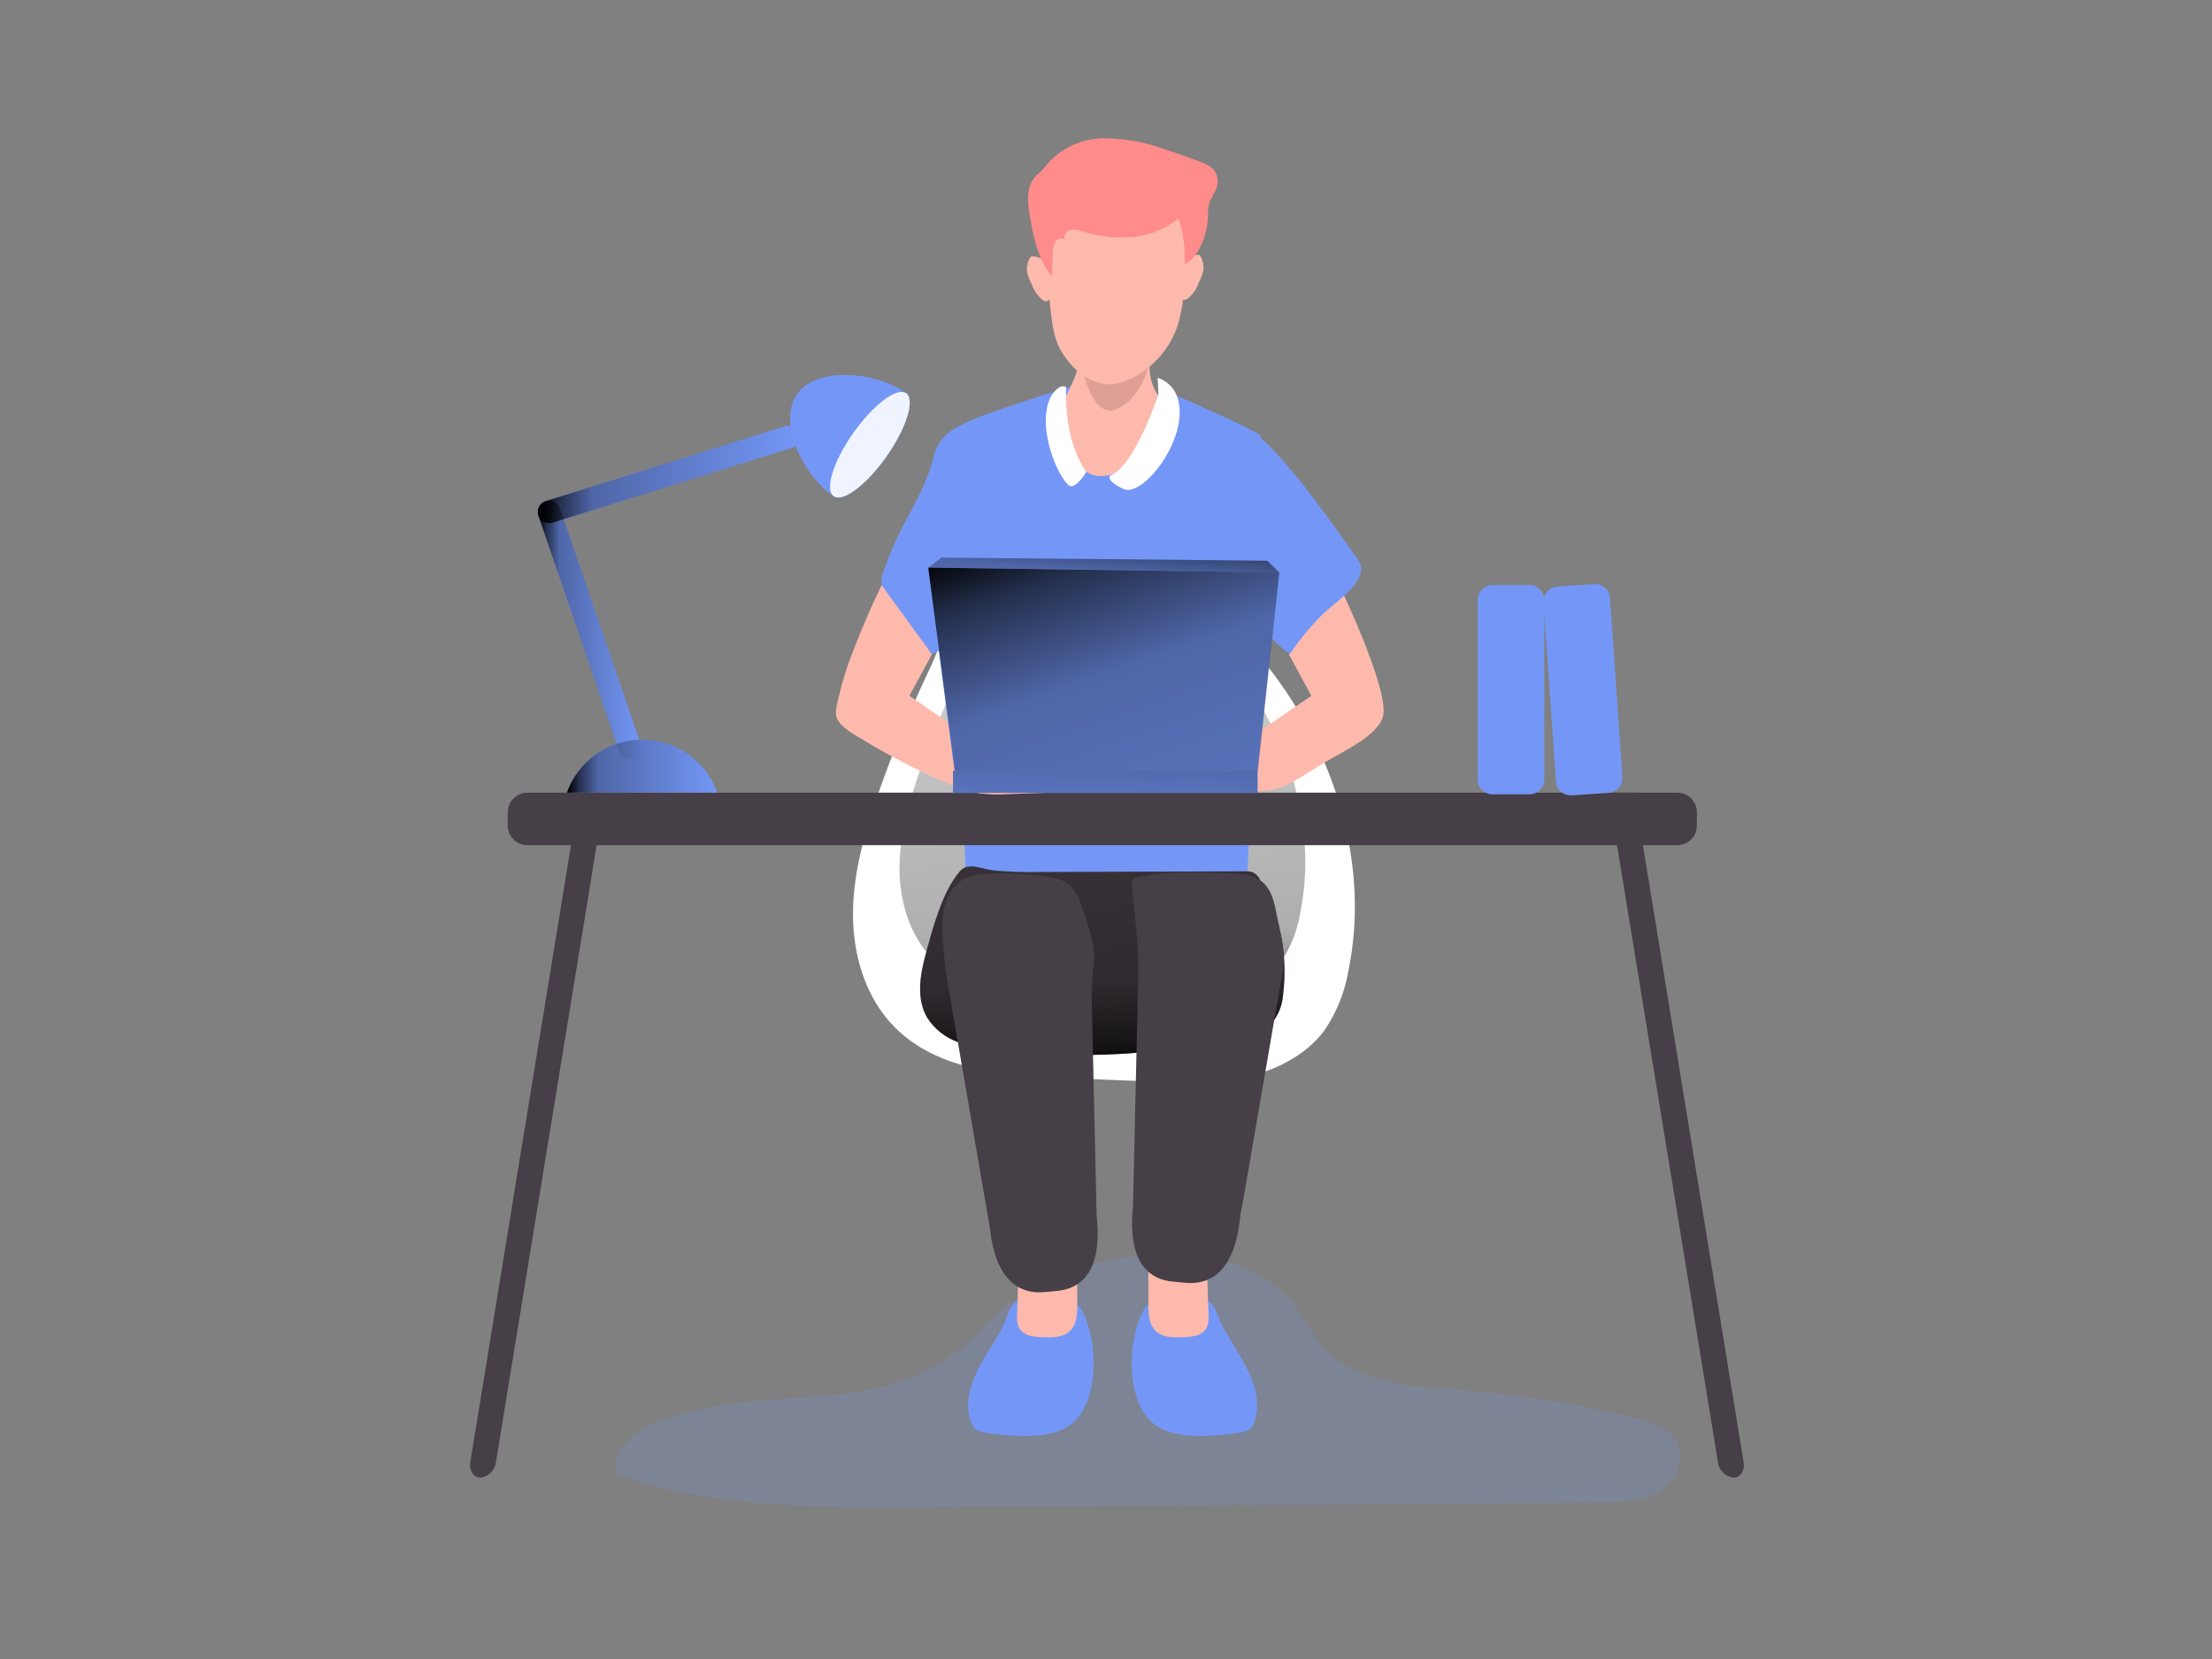<svg width="160" height="120" viewBox="0 0 160 120" fill="none" xmlns="http://www.w3.org/2000/svg">
<rect x="0" y="0" width="160" height="120" fill="#808080" stroke="none"/>
<path opacity="0.18" d="M47.131 103.053C45.644 103.694 44.076 105.16 44.671 106.662C51.195 109.025 58.31 109.025 65.254 108.994C82.083 108.918 98.913 108.846 115.72 108.693C117.121 108.693 118.585 108.653 119.816 107.985C121.046 107.317 121.929 105.792 121.393 104.506C120.888 103.304 119.455 102.829 118.18 102.524C113.971 101.514 109.687 100.842 105.37 100.515C101.864 100.246 97.903 100.008 95.628 97.34C94.767 96.332 94.254 95.063 93.375 94.076C88.117 88.18 75.748 90.808 71.26 95.829C64.425 103.497 55.647 99.372 47.131 103.053Z" fill="#7497F7"/>
<path d="M63.582 57.237C62.582 60.084 61.717 63.03 61.699 66.048C61.681 69.066 62.6 72.191 64.74 74.325C67.872 77.464 72.747 77.809 77.176 77.984L83.034 78.217C85.337 78.307 87.662 78.396 89.919 77.939C92.177 77.482 94.384 76.401 95.777 74.563C96.672 73.258 97.272 71.776 97.534 70.218C99.12 62.555 96.547 54.39 91.712 48.22C90.307 46.346 88.591 44.724 86.639 43.423C83.385 41.365 73.702 38.28 70.521 41.728C69.075 43.293 68.16 46.463 67.245 48.382C65.867 51.267 64.644 54.223 63.582 57.237V57.237Z" fill="white"/>
<path d="M66.588 55.605C65.776 57.91 65.078 60.291 65.064 62.734C65.051 65.178 65.794 67.703 67.525 69.429C70.057 71.953 74.004 72.245 77.582 72.388L82.327 72.576C84.184 72.723 86.052 72.646 87.891 72.348C89.716 71.976 91.496 71.106 92.614 69.617C93.341 68.565 93.827 67.366 94.037 66.106C95.322 59.905 93.24 53.305 89.329 48.315C88.192 46.797 86.804 45.484 85.224 44.431C82.592 42.768 74.761 40.275 72.188 43.059C71.021 44.328 70.278 46.893 69.543 48.44C68.43 50.774 67.444 53.166 66.588 55.605V55.605Z" fill="url(#paint0_linear_1038_5389)"/>
<path d="M72.251 96.48C71.801 97.26 71.301 98.009 70.873 98.793C70.219 100.013 69.769 101.452 70.201 102.761C70.262 102.989 70.385 103.196 70.557 103.358C70.787 103.519 71.056 103.617 71.337 103.64C72.248 103.782 73.168 103.857 74.09 103.864C75.352 103.864 76.712 103.716 77.65 102.874C79.528 101.174 79.402 96.991 78.325 94.937C78.221 94.676 78.041 94.451 77.809 94.291C77.576 94.132 77.301 94.044 77.019 94.04C76.167 93.876 75.297 93.829 74.432 93.901C73.463 94.009 73.207 94.242 72.869 95.161C72.698 95.616 72.492 96.057 72.251 96.48Z" fill="#7497F7"/>
<path d="M74.725 96.659C74.951 96.699 75.18 96.722 75.41 96.726C76.113 96.758 76.91 96.753 77.411 96.255C77.911 95.758 77.92 95.027 77.92 94.35V91.722C77.92 89.987 76.289 90.225 75.009 90.44C74.712 90.475 74.427 90.581 74.18 90.749C73.729 91.103 73.68 91.749 73.662 92.314L73.572 95.081C73.532 95.412 73.582 95.748 73.716 96.054C73.827 96.224 73.976 96.367 74.151 96.472C74.326 96.576 74.522 96.64 74.725 96.659Z" fill="#FDBAAC"/>
<path d="M88.739 96.48C89.189 97.26 89.689 98.008 90.09 98.793C90.748 100.013 91.199 101.452 90.762 102.761C90.701 102.989 90.578 103.196 90.406 103.358C90.176 103.52 89.907 103.618 89.626 103.64C88.717 103.782 87.798 103.857 86.878 103.864C85.616 103.864 84.251 103.716 83.318 102.873C81.434 101.174 81.561 96.991 82.638 94.937C82.728 94.743 82.853 94.567 83.007 94.417C83.278 94.209 83.603 94.082 83.944 94.049C84.797 93.885 85.669 93.838 86.535 93.91C87.499 94.018 87.756 94.251 88.094 95.17C88.272 95.624 88.487 96.062 88.739 96.48Z" fill="#7497F7"/>
<path d="M86.265 96.659C86.038 96.699 85.809 96.721 85.58 96.726C84.872 96.758 84.079 96.753 83.579 96.255C83.079 95.758 83.066 95.027 83.066 94.35V91.722C83.066 89.987 84.701 90.225 85.976 90.44C86.275 90.474 86.561 90.58 86.81 90.749C87.26 91.103 87.306 91.749 87.324 92.314L87.414 95.081C87.455 95.412 87.407 95.747 87.274 96.054C87.163 96.224 87.014 96.367 86.839 96.472C86.664 96.576 86.468 96.64 86.265 96.659Z" fill="#FDBAAC"/>
<path d="M85.021 28.586C85.021 28.586 90.518 30.953 91.163 31.491C91.739 31.971 90.176 64.811 90.054 66.416C89.933 68.021 81.137 68.276 77.334 67.555C74.797 67.04 72.314 66.29 69.917 65.313C69.917 65.313 68.714 31.393 69.467 30.787C70.219 30.182 77.487 27.945 77.487 27.945L85.021 28.586Z" fill="#7497F7"/>
<path d="M66.939 69.088C66.529 70.586 66.281 72.272 67.065 73.608C67.588 74.426 68.369 75.048 69.287 75.374C70.198 75.694 71.148 75.894 72.112 75.971C78.016 76.641 83.992 76.318 89.788 75.016C90.597 74.906 91.356 74.565 91.974 74.034C92.486 73.411 92.783 72.641 92.821 71.837C93.164 68.987 92.572 66.104 91.131 63.618C91.031 63.414 90.875 63.243 90.68 63.125C90.494 63.042 90.289 63.008 90.086 63.026L75.086 63.075C73.997 63.102 72.907 63.062 71.823 62.954C70.981 62.855 70.021 62.322 69.417 63.039C68.133 64.537 67.444 67.223 66.939 69.088Z" fill="#473F47"/>
<path d="M66.939 69.088C66.529 70.586 66.281 72.272 67.065 73.608C67.588 74.426 68.369 75.048 69.287 75.374C70.198 75.694 71.148 75.894 72.112 75.971C78.016 76.641 83.992 76.318 89.788 75.016C90.597 74.906 91.356 74.565 91.974 74.034C92.486 73.411 92.783 72.641 92.821 71.837C93.164 68.987 92.572 66.104 91.131 63.618C91.031 63.414 90.875 63.243 90.68 63.125C90.494 63.042 90.289 63.008 90.086 63.026L75.086 63.075C73.997 63.102 72.907 63.062 71.823 62.954C70.981 62.855 70.021 62.322 69.417 63.039C68.133 64.537 67.444 67.223 66.939 69.088Z" fill="url(#paint1_linear_1038_5389)"/>
<path d="M84.814 92.7L85.692 92.785C88.351 93.049 89.423 90.794 89.689 88.149C89.752 87.597 89.883 87.041 89.978 86.494L91.73 76.334L92.541 71.626C92.623 71.151 92.708 70.68 92.785 70.204C93.019 68.823 92.6 67.492 92.334 66.106C92.177 65.268 91.974 64.367 91.325 63.811C90.676 63.255 89.779 63.205 88.941 63.165C86.715 63.066 84.458 62.963 82.29 63.479C82.157 63.496 82.034 63.559 81.944 63.658C81.883 63.772 81.862 63.903 81.885 64.03C82.043 66.138 82.381 68.227 82.336 70.335L81.953 87.265C81.682 89.897 82.155 92.435 84.814 92.7Z" fill="#473F47"/>
<path d="M76.501 93.372L75.599 93.457C72.945 93.722 71.868 91.467 71.603 88.821L68.741 72.231C68.511 70.913 68.318 69.644 68.219 68.303C68.109 67.397 68.139 66.479 68.309 65.582C68.397 65.134 68.586 64.711 68.862 64.347C69.139 63.983 69.495 63.686 69.904 63.479C70.336 63.315 70.793 63.227 71.256 63.219C72.777 63.12 74.305 63.192 75.811 63.434C76.352 63.48 76.872 63.663 77.32 63.968C77.764 64.397 78.077 64.942 78.222 65.541C78.672 66.833 79.254 68.258 79.123 69.639C79.015 70.522 78.964 71.41 78.97 72.298L79.1 78.172L79.321 87.781C79.317 87.835 79.317 87.889 79.321 87.942C79.614 90.556 79.141 93.094 76.501 93.372Z" fill="#473F47"/>
<path d="M122.74 58.748V59.717C122.741 59.903 122.704 60.087 122.633 60.259C122.562 60.431 122.458 60.587 122.326 60.718C122.194 60.85 122.037 60.955 121.865 61.026C121.692 61.097 121.507 61.134 121.321 61.134H38.146C37.959 61.134 37.775 61.097 37.602 61.026C37.43 60.955 37.273 60.85 37.141 60.718C37.009 60.587 36.905 60.431 36.834 60.259C36.763 60.087 36.726 59.903 36.727 59.717V58.748C36.727 58.374 36.877 58.014 37.143 57.75C37.409 57.485 37.77 57.336 38.146 57.336H121.321C121.697 57.336 122.058 57.485 122.324 57.75C122.59 58.014 122.74 58.374 122.74 58.748V58.748Z" fill="#473F47"/>
<path d="M96.867 42.324C96.867 42.324 100.436 49.722 100.053 51.74C99.787 53.161 97.052 54.408 95.97 55.054C94.889 55.699 93.803 56.493 92.681 56.932C91.559 57.372 90.279 57.202 89.139 57.166L83.282 56.977C83.002 56.977 82.629 56.874 82.629 56.592C82.629 56.426 82.773 56.296 82.912 56.202C83.35 55.898 83.859 55.709 84.39 55.654C85.656 55.575 86.906 55.337 88.112 54.946L94.853 50.328L93.226 47.328L96.867 42.324Z" fill="#FDBAAC"/>
<path d="M69.787 30.626C68.615 31.133 67.813 31.832 67.534 33.029C67.083 34.881 66.159 36.432 65.281 38.114C64.756 39.135 64.305 40.191 63.929 41.275C63.783 41.604 63.73 41.967 63.776 42.324C63.854 42.594 63.986 42.846 64.163 43.064C65.206 44.511 66.29 45.926 67.417 47.31C68.097 46.997 68.746 46.623 69.359 46.194C69.597 45.817 69.503 44.911 69.539 44.472C69.605 43.575 69.665 42.668 69.719 41.75L69.787 30.626Z" fill="#7497F7"/>
<path d="M83.016 24.47C83.06 24.683 83.088 24.898 83.102 25.115C83.16 25.985 83.07 26.877 83.331 27.707C83.432 28.006 83.569 28.292 83.737 28.559C84.363 29.545 83.588 31.155 83.038 32.052C82.34 33.186 81.236 34.294 79.835 34.428C78.073 34.585 77.307 32.635 76.983 31.249C76.793 30.451 76.631 29.877 76.933 29.088C77.235 28.299 77.704 27.546 77.942 26.712C78.143 25.75 78.257 24.774 78.285 23.793C78.297 23.531 78.366 23.276 78.488 23.044C78.591 22.892 78.724 22.763 78.879 22.664C79.034 22.566 79.207 22.5 79.389 22.47C79.744 22.408 80.107 22.397 80.466 22.439C81.02 22.437 81.567 22.573 82.056 22.833C82.317 23.029 82.536 23.275 82.701 23.556C82.866 23.837 82.973 24.147 83.016 24.47V24.47Z" fill="#FDBAAC"/>
<path d="M78.127 25.945C78.127 25.945 78.844 30.406 80.749 29.604C82.656 28.801 83.12 26.241 83.12 26.241L78.127 25.945Z" fill="#DEA095"/>
<path d="M83.791 28.527C83.791 28.527 82.106 33.693 80.331 34.383C80.331 34.383 79.857 34.693 81.254 35.365C82.651 36.038 86.003 31.747 85.21 28.895C85.12 28.53 84.938 28.195 84.68 27.921C84.421 27.647 84.097 27.443 83.737 27.33L83.791 28.527Z" fill="white"/>
<path d="M77.118 28.025C77.118 28.025 76.861 31.738 78.573 34.128C78.573 34.128 78.028 35.123 77.496 35.172C76.965 35.222 75.356 32.173 75.694 29.752C75.852 28.357 76.816 27.676 77.118 28.025Z" fill="white"/>
<path d="M75.635 15.991C75.635 15.991 75.725 22.891 76.424 24.689C77.122 26.487 78.857 27.931 80.443 27.788C82.029 27.644 84.3 26.111 85.147 23.645C85.994 21.178 85.994 15.327 85.656 14.56C85.319 13.794 83.498 11.444 79.299 12.206C76.41 12.731 75.541 14.937 75.635 15.991Z" fill="#FDBAAC"/>
<path d="M97.002 38.746C97.588 39.571 98.003 40.167 98.102 40.306C98.254 40.495 98.369 40.711 98.44 40.943C98.466 41.156 98.448 41.371 98.387 41.576C98.325 41.782 98.222 41.972 98.084 42.136C97.457 43.033 96.534 43.642 95.727 44.378C94.819 45.272 94.005 46.256 93.298 47.315C92.751 46.926 92.252 46.474 91.811 45.969C91.389 45.651 91.058 45.227 90.852 44.74C90.647 44.254 90.573 43.722 90.64 43.199L90.559 37.414L90.514 34.522C90.514 34.025 89.869 31.774 90.18 31.384C90.919 30.465 94.975 35.93 97.002 38.746Z" fill="#7497F7"/>
<path d="M74.757 18.547C74.705 18.531 74.65 18.531 74.599 18.547C74.549 18.579 74.508 18.624 74.482 18.677C74.299 19.001 74.237 19.378 74.306 19.744C74.382 20.044 74.497 20.334 74.649 20.605C74.803 21.045 75.077 21.433 75.442 21.726C75.515 21.778 75.604 21.802 75.694 21.793C75.759 21.782 75.819 21.75 75.865 21.703C76.099 21.428 76.221 21.076 76.208 20.717C76.305 20.214 76.212 19.693 75.946 19.255C75.813 19.057 75.637 18.89 75.431 18.768C75.226 18.645 74.995 18.57 74.757 18.547V18.547Z" fill="#FDBAAC"/>
<path d="M86.576 18.434C86.628 18.423 86.681 18.423 86.733 18.434C86.782 18.468 86.823 18.512 86.85 18.564C87.031 18.891 87.093 19.269 87.026 19.636C86.945 19.935 86.83 20.224 86.684 20.497C86.529 20.935 86.254 21.322 85.891 21.613C85.817 21.668 85.725 21.693 85.634 21.685C85.571 21.671 85.514 21.64 85.467 21.596C85.234 21.32 85.112 20.969 85.125 20.609C85.024 20.107 85.118 19.585 85.386 19.147C85.519 18.948 85.695 18.781 85.9 18.658C86.106 18.535 86.337 18.458 86.576 18.434V18.434Z" fill="#FDBAAC"/>
<path d="M74.446 15.354C74.302 14.457 74.27 13.422 74.896 12.762C75.027 12.623 75.185 12.511 75.32 12.377C75.455 12.242 75.662 11.969 75.838 11.763C76.362 11.198 77 10.749 77.709 10.446C78.419 10.142 79.184 9.991 79.957 10.001C81.497 10.031 83.021 10.324 84.462 10.866C85.273 11.129 86.079 11.414 86.877 11.722C87.188 11.82 87.475 11.98 87.72 12.193C87.894 12.384 88.01 12.62 88.057 12.873C88.104 13.126 88.08 13.388 87.986 13.628C87.851 14.009 87.571 14.332 87.459 14.717C87.391 15.022 87.364 15.334 87.378 15.646C87.349 16.474 87.13 17.286 86.738 18.017C86.521 18.483 86.159 18.867 85.706 19.111C85.742 17.991 85.589 16.873 85.255 15.803C84.3 16.569 83.138 17.037 81.916 17.148C80.7 17.252 79.474 17.113 78.312 16.74C78.028 16.618 77.715 16.581 77.411 16.632C77.118 16.713 76.883 17.08 77.05 17.323C76.993 17.286 76.929 17.262 76.862 17.25C76.795 17.239 76.727 17.24 76.66 17.255C76.594 17.27 76.532 17.298 76.476 17.338C76.421 17.377 76.374 17.427 76.338 17.484C76.207 17.724 76.143 17.995 76.153 18.269L76.077 19.981C75.045 18.775 74.698 16.919 74.446 15.354Z" fill="#FF8B8B"/>
<path d="M63.767 42.324C63.028 43.853 62.347 45.418 61.744 47.005C61.291 48.106 60.932 49.243 60.671 50.404C60.577 50.852 60.356 51.467 60.523 51.919C60.779 52.614 61.838 53.157 62.433 53.516C64.329 54.671 66.302 55.695 68.34 56.578C69.13 56.955 69.966 57.226 70.828 57.385C71.503 57.468 72.185 57.487 72.864 57.444L76.775 57.309C77.131 57.309 77.595 57.188 77.627 56.834C77.627 56.587 77.415 56.385 77.203 56.255C76.506 55.816 75.747 55.482 74.951 55.264C74.171 55.054 73.207 55.197 72.472 54.937C71.643 54.646 70.719 53.722 69.985 53.215L65.781 50.328L67.408 47.328L63.767 42.324Z" fill="#FDBAAC"/>
<path d="M90.964 55.758H69.043L67.119 41.06L92.519 41.41L90.964 55.758Z" fill="#7497F7"/>
<path d="M43.788 57.336L43.157 61.134L35.875 105.748C35.844 106.033 35.718 106.301 35.516 106.506C35.314 106.712 35.049 106.844 34.762 106.882C34.249 106.882 33.915 106.371 34.019 105.748L41.3 61.134L41.918 57.336H43.788Z" fill="#473F47"/>
<path d="M116.346 57.336L116.963 61.134L124.263 105.748C124.294 106.033 124.42 106.301 124.622 106.506C124.824 106.712 125.089 106.844 125.376 106.882C125.89 106.882 126.223 106.371 126.119 105.748L118.838 61.134L118.221 57.336H116.346Z" fill="#473F47"/>
<path d="M90.964 55.753H68.935V57.354H90.964V55.753Z" fill="#7497F7"/>
<path d="M90.964 55.753H68.935V57.354H90.964V55.753Z" fill="url(#paint2_linear_1038_5389)"/>
<path d="M51.885 57.336H41.003C41.399 56.215 42.136 55.244 43.11 54.557C44.085 53.87 45.25 53.501 46.444 53.501C47.638 53.501 48.803 53.87 49.778 54.557C50.752 55.244 51.489 56.215 51.885 57.336V57.336Z" fill="#7497F7"/>
<path d="M40.505 36.773C40.358 36.344 39.889 36.115 39.459 36.262C39.028 36.408 38.797 36.874 38.944 37.303L44.799 54.389C44.946 54.818 45.415 55.047 45.846 54.901C46.277 54.754 46.507 54.288 46.36 53.859L40.505 36.773Z" fill="#7497F7"/>
<path d="M39.485 36.237C39.051 36.373 38.809 36.834 38.946 37.266C39.082 37.699 39.545 37.939 39.98 37.803L57.286 32.393C57.721 32.257 57.962 31.797 57.826 31.364C57.69 30.932 57.227 30.691 56.792 30.827L39.485 36.237Z" fill="#7497F7"/>
<path d="M51.885 57.336H41.003C41.399 56.215 42.136 55.244 43.11 54.557C44.085 53.87 45.25 53.501 46.444 53.501C47.638 53.501 48.803 53.87 49.778 54.557C50.752 55.244 51.489 56.215 51.885 57.336V57.336Z" fill="url(#paint3_linear_1038_5389)"/>
<path d="M40.505 36.773C40.358 36.344 39.889 36.115 39.459 36.262C39.028 36.408 38.797 36.874 38.944 37.303L44.799 54.389C44.946 54.818 45.415 55.047 45.846 54.901C46.277 54.754 46.507 54.288 46.36 53.859L40.505 36.773Z" fill="url(#paint4_linear_1038_5389)"/>
<path d="M39.485 36.237C39.051 36.373 38.809 36.834 38.946 37.266C39.082 37.699 39.545 37.939 39.98 37.803L57.286 32.393C57.721 32.257 57.962 31.797 57.826 31.364C57.69 30.932 57.227 30.691 56.792 30.827L39.485 36.237Z" fill="url(#paint5_linear_1038_5389)"/>
<path d="M64.127 33.011C62.73 35.002 61.077 36.276 60.369 35.93C60.338 35.913 60.307 35.894 60.279 35.872L60.185 35.814C58.121 34.374 56.215 30.568 57.661 28.509C59.108 26.451 63.357 26.922 65.421 28.362L65.511 28.429C65.541 28.447 65.57 28.468 65.596 28.492C66.164 29.034 65.529 31.016 64.127 33.011Z" fill="#7497F7"/>
<path d="M64.127 33.011C62.73 35.002 61.077 36.276 60.369 35.93L60.306 35.894C60.295 35.89 60.286 35.882 60.279 35.872C59.653 35.374 60.279 33.361 61.712 31.33C63.145 29.299 64.826 28.016 65.511 28.429H65.542L65.596 28.474C66.164 29.034 65.529 31.016 64.127 33.011Z" fill="#7497F7"/>
<path d="M64.127 33.011C62.73 35.002 61.077 36.276 60.369 35.93L60.306 35.894C60.295 35.89 60.286 35.882 60.279 35.872C59.653 35.374 60.279 33.361 61.712 31.33C63.145 29.299 64.826 28.016 65.511 28.429H65.542L65.596 28.474C66.164 29.034 65.529 31.016 64.127 33.011Z" fill="#F0F4FE"/>
<path d="M110.615 42.32H107.974C107.372 42.32 106.884 42.806 106.884 43.405V56.372C106.884 56.971 107.372 57.457 107.974 57.457H110.615C111.217 57.457 111.705 56.971 111.705 56.372V43.405C111.705 42.806 111.217 42.32 110.615 42.32Z" fill="#7497F7"/>
<path d="M115.294 42.248L112.66 42.429C112.059 42.47 111.606 42.988 111.647 43.586L112.543 56.522C112.584 57.12 113.105 57.571 113.705 57.53L116.34 57.35C116.94 57.308 117.394 56.79 117.353 56.193L116.457 43.256C116.416 42.658 115.895 42.207 115.294 42.248Z" fill="#7497F7"/>
<path d="M90.987 55.758H69.066L67.142 41.06L92.541 41.41L90.987 55.758Z" fill="url(#paint6_linear_1038_5389)"/>
<path d="M68.102 40.333L67.142 41.06L92.541 41.41L91.667 40.558L68.102 40.333Z" fill="url(#paint7_linear_1038_5389)"/>
<defs>
<linearGradient id="paint0_linear_1038_5389" x1="80.623" y1="81.795" x2="77.607" y2="15.514" gradientUnits="userSpaceOnUse">
<stop offset="0.01"/>
<stop offset="0.08" stop-opacity="0.69"/>
<stop offset="0.21" stop-opacity="0.32"/>
<stop offset="1" stop-opacity="0"/>
</linearGradient>
<linearGradient id="paint1_linear_1038_5389" x1="80.132" y1="78.361" x2="78.289" y2="42.673" gradientUnits="userSpaceOnUse">
<stop offset="0.01"/>
<stop offset="0.08" stop-opacity="0.69"/>
<stop offset="0.21" stop-opacity="0.32"/>
<stop offset="1" stop-opacity="0"/>
</linearGradient>
<linearGradient id="paint2_linear_1038_5389" x1="80.056" y1="51.704" x2="79.743" y2="65.972" gradientUnits="userSpaceOnUse">
<stop offset="0.01"/>
<stop offset="0.08" stop-opacity="0.69"/>
<stop offset="0.21" stop-opacity="0.32"/>
<stop offset="1" stop-opacity="0"/>
</linearGradient>
<linearGradient id="paint3_linear_1038_5389" x1="41.003" y1="55.417" x2="51.885" y2="55.417" gradientUnits="userSpaceOnUse">
<stop offset="0.01"/>
<stop offset="0.08" stop-opacity="0.69"/>
<stop offset="0.21" stop-opacity="0.32"/>
<stop offset="1" stop-opacity="0"/>
</linearGradient>
<linearGradient id="paint4_linear_1038_5389" x1="38.903" y1="45.582" x2="46.41" y2="45.582" gradientUnits="userSpaceOnUse">
<stop offset="0.01"/>
<stop offset="0.08" stop-opacity="0.69"/>
<stop offset="0.21" stop-opacity="0.32"/>
<stop offset="1" stop-opacity="0"/>
</linearGradient>
<linearGradient id="paint5_linear_1038_5389" x1="38.909" y1="34.309" x2="57.865" y2="34.309" gradientUnits="userSpaceOnUse">
<stop offset="0.01"/>
<stop offset="0.08" stop-opacity="0.69"/>
<stop offset="0.21" stop-opacity="0.32"/>
<stop offset="1" stop-opacity="0"/>
</linearGradient>
<linearGradient id="paint6_linear_1038_5389" x1="76.573" y1="36.589" x2="96.445" y2="93.46" gradientUnits="userSpaceOnUse">
<stop offset="0.01"/>
<stop offset="0.08" stop-opacity="0.69"/>
<stop offset="0.21" stop-opacity="0.32"/>
<stop offset="1" stop-opacity="0"/>
</linearGradient>
<linearGradient id="paint7_linear_1038_5389" x1="80.105" y1="37.154" x2="78.847" y2="56.974" gradientUnits="userSpaceOnUse">
<stop offset="0.01"/>
<stop offset="0.08" stop-opacity="0.69"/>
<stop offset="0.21" stop-opacity="0.32"/>
<stop offset="1" stop-opacity="0"/>
</linearGradient>
</defs>
</svg>
